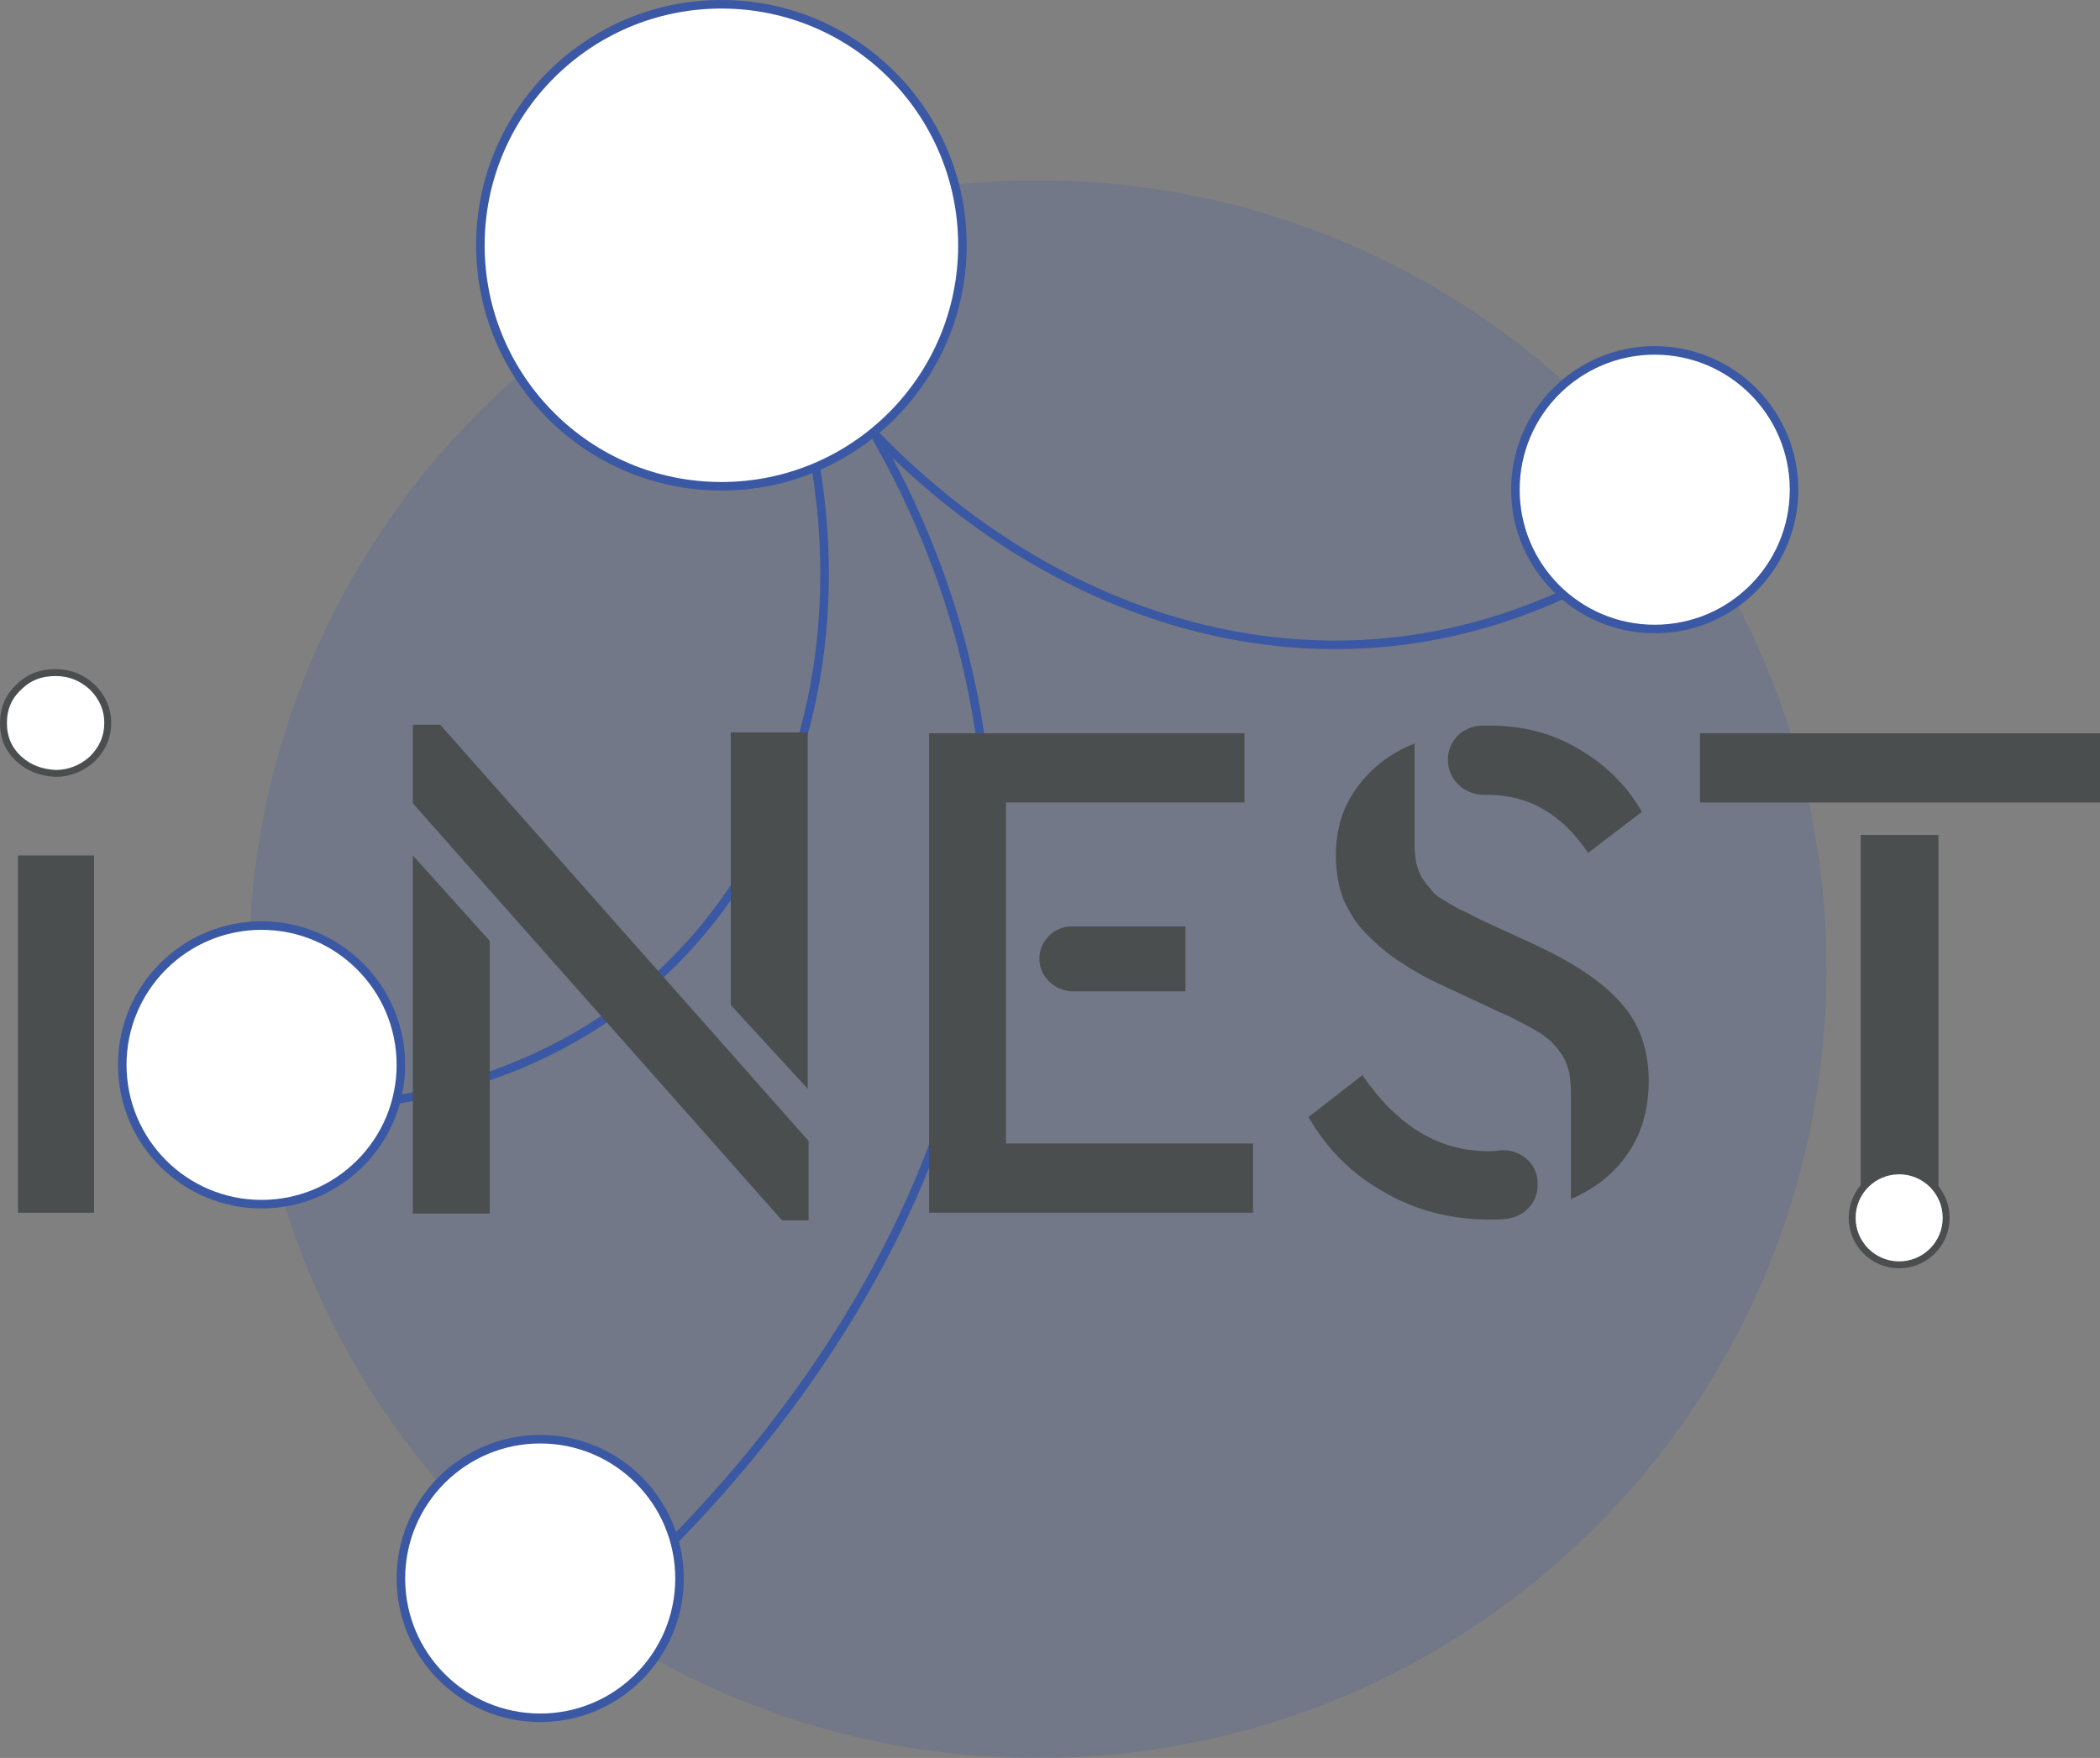 <?xml version="1.0" encoding="UTF-8" standalone="no"?>
<!-- Generator: Adobe Illustrator 19.0.0, SVG Export Plug-In . SVG Version: 6.00 Build 0)  -->

<svg
   version="1.1"
   id="Livello_1"
   x="0px"
   y="0px"
   viewBox="0 0 245.704 205.7"
   xml:space="preserve"
   sodipodi:docname="Icone_spokes_300x300_Spoke_9.svg"
   width="245.704"
   height="205.7"
   inkscape:version="1.2.2 (b0a8486, 2022-12-01)"
   xmlns:inkscape="http://www.inkscape.org/namespaces/inkscape"
   xmlns:sodipodi="http://sodipodi.sourceforge.net/DTD/sodipodi-0.dtd"
   xmlns:xlink="http://www.w3.org/1999/xlink"
   xmlns="http://www.w3.org/2000/svg"
   xmlns:svg="http://www.w3.org/2000/svg"><rect x="0" y="0" width="245.704" height="205.7" fill="#808080" stroke="none"/><defs
   id="defs408" /><sodipodi:namedview
   id="namedview406"
   pagecolor="#ffffff"
   bordercolor="#000000"
   borderopacity="0.25"
   inkscape:showpageshadow="2"
   inkscape:pageopacity="0.0"
   inkscape:pagecheckerboard="0"
   inkscape:deskcolor="#d1d1d1"
   showgrid="false"
   inkscape:zoom="0.53389693"
   inkscape:cx="567.52527"
   inkscape:cy="-138.60353"
   inkscape:window-width="1920"
   inkscape:window-height="956"
   inkscape:window-x="1280"
   inkscape:window-y="25"
   inkscape:window-maximized="1"
   inkscape:current-layer="Livello_1" />
<style
   type="text/css"
   id="style2">
	.st0{fill:none;stroke:#CED041;stroke-miterlimit:10;}
	.st1{opacity:0.2;enable-background:new    ;}
	.st2{clip-path:url(#XMLID_152_);}
	.st3{clip-path:url(#XMLID_154_);fill:#CED041;}
	.st4{fill:#FFFFFF;}
	.st5{fill:none;stroke:#4B4E4F;stroke-width:0.809;stroke-miterlimit:10;}
	.st6{fill:#4B4E4F;}
	.st7{clip-path:url(#XMLID_155_);}
	.st8{clip-path:url(#XMLID_156_);fill:#32BDC9;}
	.st9{fill:none;stroke:#396FB5;stroke-miterlimit:10;}
	.st10{clip-path:url(#XMLID_157_);}
	.st11{clip-path:url(#XMLID_159_);fill:#3A70B5;}
	.st12{fill:none;stroke:#3A70B5;stroke-miterlimit:10;}
	.st13{fill:none;stroke:#328065;stroke-miterlimit:10;}
	.st14{clip-path:url(#XMLID_160_);}
	.st15{clip-path:url(#XMLID_161_);fill:#318166;}
	.st16{fill:none;stroke:#318166;stroke-miterlimit:10;}
	.st17{fill:none;stroke:#4ABEB4;stroke-miterlimit:10;}
	.st18{clip-path:url(#XMLID_163_);}
	.st19{clip-path:url(#XMLID_164_);fill:#4ABEB5;}
	.st20{fill:none;stroke:#4ABEB5;stroke-miterlimit:10;}
	.st21{fill:none;stroke:#3B57A4;stroke-miterlimit:10;}
	.st22{clip-path:url(#XMLID_166_);}
	.st23{clip-path:url(#XMLID_167_);fill:#3B58A4;}
	.st24{fill:none;stroke:#3B58A4;stroke-miterlimit:10;}
	.st25{clip-path:url(#XMLID_168_);}
	.st26{clip-path:url(#XMLID_203_);fill:#318166;}
	.st27{fill:none;stroke:#2E9FCA;stroke-miterlimit:10;}
	.st28{clip-path:url(#XMLID_205_);}
	.st29{clip-path:url(#XMLID_206_);fill:#2E9FCA;}
	.st30{fill:none;stroke:#99C94B;stroke-miterlimit:10;}
	.st31{clip-path:url(#XMLID_207_);}
	.st32{clip-path:url(#XMLID_208_);fill:#99C94D;}
	.st33{fill:none;stroke:#99C94D;stroke-miterlimit:10;}
	.st34{fill:none;stroke:#31BDCB;stroke-miterlimit:10;}
	.st35{fill:none;stroke:#32BDC9;stroke-miterlimit:10;}
	.st36{fill:none;stroke:#00BADE;stroke-miterlimit:10;}
</style>




























































<g
   id="XMLID_204_"
   transform="translate(-28.895,-37.5)">
	<path
   id="XMLID_202_"
   class="st21"
   d="m 116.5,68.3 c 15.2,30.1 10.3,64.1 -10.3,83.2 -17.8,16.5 -41,15.9 -46.9,15.6" />
	<path
   id="XMLID_201_"
   class="st21"
   d="m 226.6,98.1 c -6.9,5.3 -19.8,13.5 -37.1,14.7 -28.4,2 -56.7,-15.5 -73.1,-44.5" />
	<path
   id="XMLID_200_"
   class="st21"
   d="m 95.2,229.1 c 2.5,-1.9 56.7,-43.8 48.5,-104.6 C 139.9,96.4 124.5,77 116.5,68.3" />
	<g
   id="XMLID_233_"
   class="st1">
		<g
   id="XMLID_234_">
			<defs
   id="defs197">
				<rect
   id="XMLID_197_"
   x="57"
   y="57.5"
   width="185.9"
   height="185.9" />
			</defs>
			<clipPath
   id="XMLID_166_">
				<use
   xlink:href="#XMLID_197_"
   style="overflow:visible"
   id="use199" />
			</clipPath>
			<g
   id="XMLID_236_"
   class="st22"
   clip-path="url(#XMLID_166_)">
				<defs
   id="defs203">
					<rect
   id="XMLID_198_"
   x="57.9"
   y="58.6"
   width="184.7"
   height="184.7" />
				</defs>
				<clipPath
   id="XMLID_167_">
					<use
   xlink:href="#XMLID_198_"
   style="overflow:visible"
   id="use205" />
				</clipPath>
				<path
   id="XMLID_199_"
   class="st23"
   d="m 242.6,150.9 c 0,51 -41.3,92.3 -92.3,92.3 -51,0 -92.3,-41.3 -92.3,-92.3 0,-51 41.3,-92.3 92.3,-92.3 51,0 92.3,41.3 92.3,92.3"
   clip-path="url(#XMLID_167_)" />
			</g>
		</g>
	</g>
	<path
   id="XMLID_196_"
   class="st4"
   d="m 130.2,65.6 c 0,9 -7.3,16.3 -16.3,16.3 -9,0 -16.3,-7.3 -16.3,-16.3 0,-9 7.3,-16.3 16.3,-16.3 9,0 16.3,7.3 16.3,16.3" />
	<circle
   id="XMLID_195_"
   class="st24"
   cx="113.9"
   cy="65.6"
   r="16.3" />
	<path
   id="XMLID_194_"
   class="st4"
   d="m 75.8,162.1 c 0,9 -7.3,16.3 -16.3,16.3 -9,0 -16.3,-7.3 -16.3,-16.3 0,-9 7.3,-16.3 16.3,-16.3 9,0 16.3,7.3 16.3,16.3" />
	<circle
   id="XMLID_193_"
   class="st24"
   cx="59.5"
   cy="162.1"
   r="16.3" />
	<path
   id="XMLID_192_"
   class="st4"
   d="m 238.8,94.8 c 0,9 -7.3,16.3 -16.3,16.3 -9,0 -16.3,-7.3 -16.3,-16.3 0,-9 7.3,-16.3 16.3,-16.3 9,0 16.3,7.3 16.3,16.3" />
	<circle
   id="XMLID_191_"
   class="st24"
   cx="222.5"
   cy="94.8"
   r="16.3" />
	<path
   id="XMLID_190_"
   class="st4"
   d="m 108.3,222.2 c 0,9 -7.3,16.3 -16.3,16.3 -9,0 -16.3,-7.3 -16.3,-16.3 0,-9 7.3,-16.3 16.3,-16.3 9,0 16.3,7.3 16.3,16.3" />
	<circle
   id="XMLID_189_"
   class="st24"
   cx="92.1"
   cy="222.2"
   r="16.3" />
	<path
   id="XMLID_188_"
   class="st4"
   d="m 141.5,66.2 c 0,15.5 -12.6,28.2 -28.2,28.2 C 97.7,94.4 85.1,81.8 85.1,66.2 85.1,50.6 97.8,38 113.3,38 c 15.6,0 28.2,12.6 28.2,28.2" />
	<circle
   id="XMLID_186_"
   class="st24"
   cx="113.3"
   cy="66.2"
   r="28.2" />
	<path
   id="XMLID_183_"
   class="st4"
   d="m 31.1,126.3 c -1.2,-1.1 -1.8,-2.5 -1.8,-4.2 0,-1.7 0.6,-3.1 1.8,-4.2 1.2,-1.2 2.6,-1.7 4.3,-1.7 1.7,0 3.1,0.6 4.3,1.7 1.2,1.2 1.8,2.6 1.8,4.2 0,1.6 -0.6,3 -1.8,4.2 -1.2,1.1 -2.7,1.7 -4.3,1.7 -1.7,-0.1 -3.1,-0.6 -4.3,-1.7" />
	<path
   id="XMLID_182_"
   class="st5"
   d="m 31.1,126.3 c -1.2,-1.1 -1.8,-2.5 -1.8,-4.2 0,-1.7 0.6,-3.1 1.8,-4.2 1.2,-1.2 2.6,-1.7 4.3,-1.7 1.7,0 3.1,0.6 4.3,1.7 1.2,1.2 1.8,2.6 1.8,4.2 0,1.6 -0.6,3 -1.8,4.2 -1.2,1.1 -2.7,1.7 -4.3,1.7 -1.7,-0.1 -3.1,-0.6 -4.3,-1.7 z" />
	<rect
   id="XMLID_181_"
   x="31"
   y="137.6"
   class="st6"
   width="8.9"
   height="41.8" />
	<path
   id="XMLID_216_"
   class="st6"
   d="m 77.2,131.5 v -9.2 h 3.2 l 43.1,48.7 v 9.3 h -3.1 z m 0,47.9 v -41.8 l 9,10 v 31.9 h -9 z m 37.2,-24.3 v -31.9 h 9 v 41.7 z" />
	<path
   id="XMLID_213_"
   class="st6"
   d="m 137.6,179.4 v -56.1 h 36.9 v 8.1 h -27.9 v 39.9 h 28.9 v 8.1 z m 12.9,-29.7 v 0 c 0,-2.1 1.7,-3.8 3.8,-3.8 h 13.3 v 7.6 h -13.3 c -2.1,-0.1 -3.8,-1.8 -3.8,-3.8" />
	<path
   id="XMLID_209_"
   class="st6"
   d="m 182,168.2 6.3,-4.9 c 4.1,6 9,8.9 14.7,8.9 0.5,0 0.9,0 1.4,-0.1 2.3,-0.2 4.4,1.5 4.4,3.8 v 0.3 c 0,2 -1.5,3.6 -3.5,3.9 -0.7,0.1 -1.4,0.1 -2.1,0.1 -4.6,0 -8.8,-1.1 -12.5,-3.3 -3.6,-2 -6.6,-5 -8.7,-8.7 m 3.2,-30.6 c 0,-3.1 0.8,-5.7 2.5,-8 1.7,-2.3 3.9,-4 6.7,-5.1 v 11.7 c 0,0.9 0.1,1.6 0.2,2.3 0.2,0.7 0.4,1.3 0.8,1.9 0.4,0.6 0.8,1 1.1,1.4 0.3,0.4 0.9,0.8 1.6,1.2 0.7,0.4 1.3,0.8 1.8,1 0.5,0.2 1.2,0.6 2.2,1.1 l 6.3,2.9 c 4.5,2.1 7.9,4.3 10.1,6.8 2.2,2.4 3.3,5.5 3.3,9.2 0,3.2 -0.8,6.1 -2.4,8.4 -1.6,2.4 -3.9,4.2 -6.7,5.4 v -12.4 c 0,-0.9 -0.1,-1.7 -0.2,-2.4 -0.2,-0.7 -0.4,-1.4 -0.8,-2 -0.4,-0.6 -0.8,-1.1 -1.2,-1.5 -0.4,-0.4 -1,-0.9 -1.7,-1.3 -0.7,-0.4 -1.4,-0.8 -2,-1.1 -0.6,-0.3 -1.3,-0.7 -2.3,-1.1 l -6.2,-2.9 c -2,-0.9 -3.7,-1.8 -5.2,-2.8 -1.5,-0.9 -2.8,-2 -4.1,-3.3 -1.3,-1.2 -2.2,-2.7 -2.9,-4.2 -0.6,-1.6 -0.9,-3.3 -0.9,-5.2 m 13.1,-11.2 v 0 c 0,-2.2 1.7,-3.9 3.9,-4 0.3,0 0.6,0 0.9,0 4,0 7.5,0.9 10.6,2.8 3.1,1.8 5.6,4.3 7.3,7.3 l -6.3,4.8 c -3,-4.5 -6.9,-6.8 -11.8,-6.8 -0.1,0 -0.3,0 -0.4,0 -2.3,0 -4.2,-1.8 -4.2,-4.1" />
	<rect
   id="XMLID_172_"
   x="227.8"
   y="123.3"
   class="st6"
   width="46.8"
   height="8.1" />
	<polygon
   id="XMLID_171_"
   class="st6"
   points="255.7,135.2 255.7,176.9 253.5,175 249.2,174.8 246.6,177.5 246.6,135.2 " />
	<path
   id="XMLID_170_"
   class="st4"
   d="m 256.6,180 c 0,3 -2.5,5.5 -5.5,5.5 -3,0 -5.5,-2.5 -5.5,-5.5 0,-3 2.5,-5.5 5.5,-5.5 3.1,0 5.5,2.4 5.5,5.5" />
	<circle
   id="XMLID_169_"
   class="st5"
   cx="251.1"
   cy="180"
   r="5.5" />
</g>
































































</svg>
